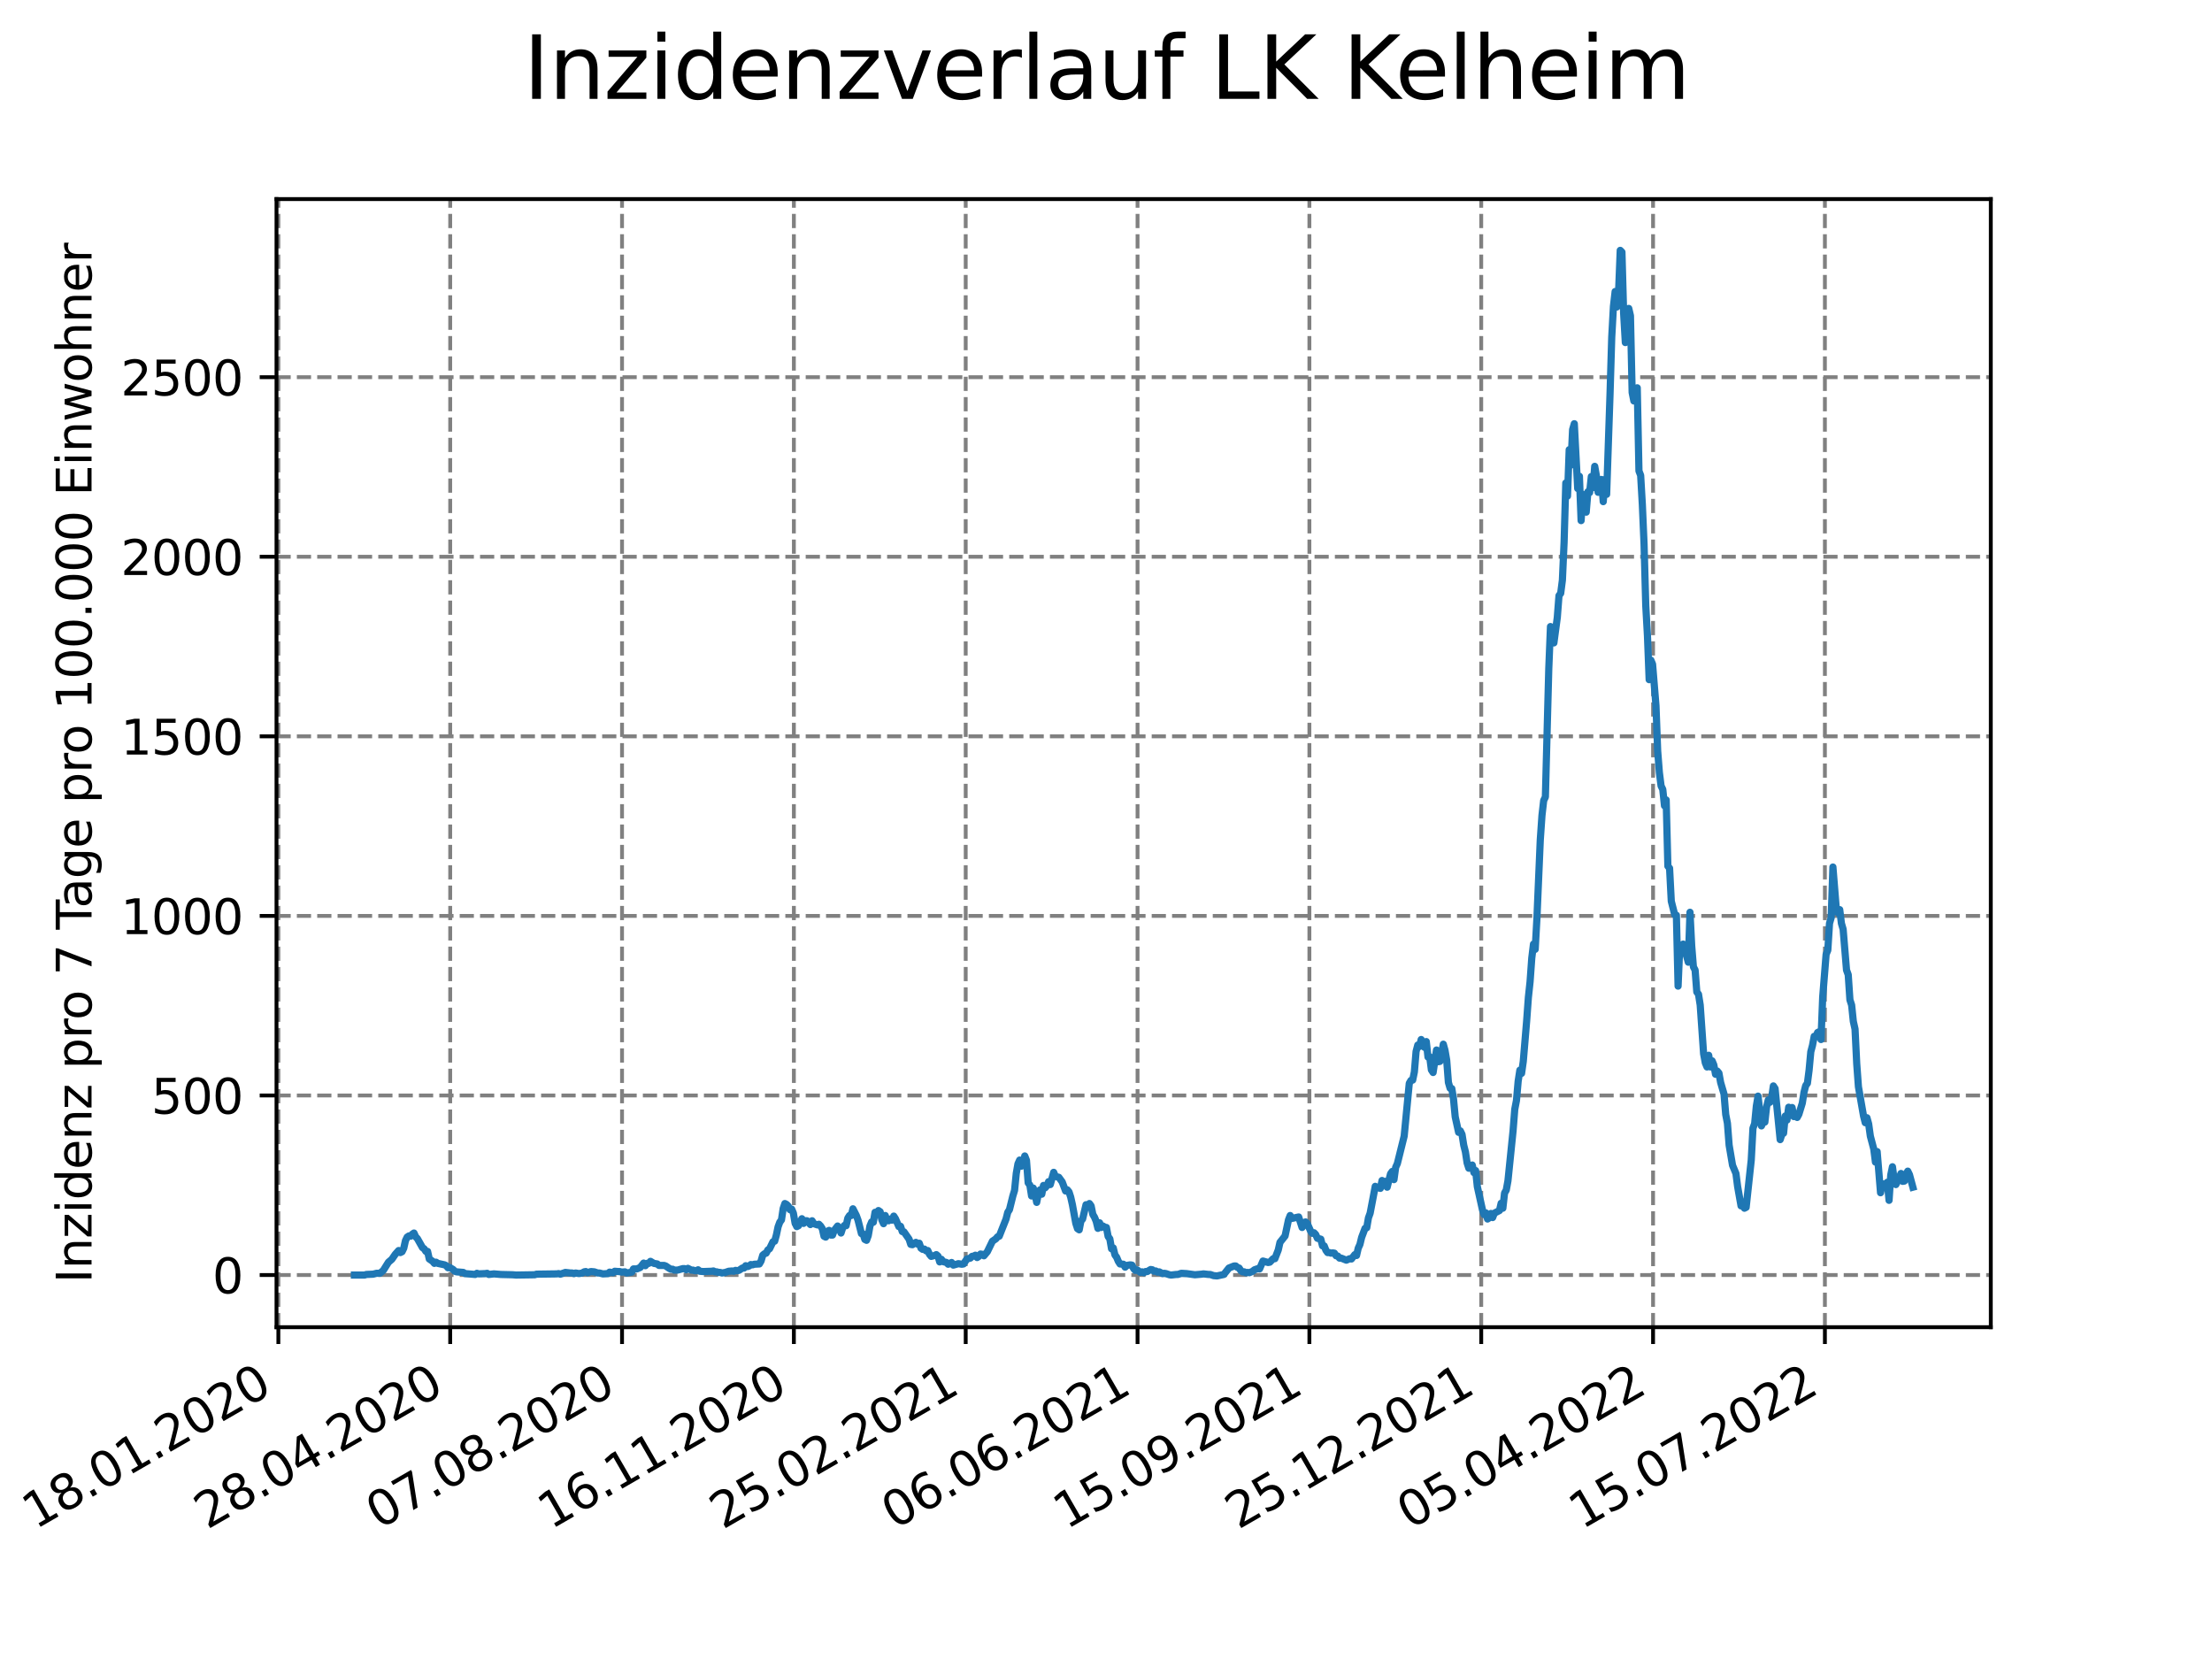 <?xml version="1.0" encoding="utf-8" standalone="no"?>
<!DOCTYPE svg PUBLIC "-//W3C//DTD SVG 1.1//EN"
  "http://www.w3.org/Graphics/SVG/1.1/DTD/svg11.dtd">
<svg xmlns:xlink="http://www.w3.org/1999/xlink" width="460.8pt" height="345.6pt" viewBox="0 0 460.8 345.6" xmlns="http://www.w3.org/2000/svg" version="1.1">
 <defs>
  <style type="text/css">*{stroke-linejoin: round; stroke-linecap: butt}</style>
 </defs>
 <g id="figure_1">
  <g id="patch_1">
   <path d="M 0 345.6 
L 460.8 345.6 
L 460.8 0 
L 0 0 
z
" style="fill: #ffffff"/>
  </g>
  <g id="axes_1">
   <g id="patch_2">
    <path d="M 57.6 276.48 
L 414.72 276.48 
L 414.72 41.472 
L 57.6 41.472 
z
" style="fill: #ffffff"/>
   </g>
   <g id="matplotlib.axis_1">
    <g id="xtick_1">
     <g id="line2d_1">
      <path d="M 57.987 276.48 
L 57.987 41.472 
" clip-path="url(#pc68f26b14d)" style="fill: none; stroke-dasharray: 2.96,1.28; stroke-dashoffset: 0; stroke: #808080; stroke-width: 0.8"/>
     </g>
     <g id="line2d_2">
      <defs>
       <path id="m0503e3fd7b" d="M 0 0 
L 0 3.5 
" style="stroke: #000000; stroke-width: 0.8"/>
      </defs>
      <g>
       <use xlink:href="#m0503e3fd7b" x="57.987" y="276.48" style="stroke: #000000; stroke-width: 0.8"/>
      </g>
     </g>
     <g id="text_1">
      <!-- 18.01.2020 -->
      <g transform="translate(7.362 318.689)rotate(-30)scale(0.1 -0.1)">
       <defs>
        <path id="DejaVuSans-31" d="M 794 531 
L 1825 531 
L 1825 4091 
L 703 3866 
L 703 4441 
L 1819 4666 
L 2450 4666 
L 2450 531 
L 3481 531 
L 3481 0 
L 794 0 
L 794 531 
z
" transform="scale(0.016)"/>
        <path id="DejaVuSans-38" d="M 2034 2216 
Q 1584 2216 1326 1975 
Q 1069 1734 1069 1313 
Q 1069 891 1326 650 
Q 1584 409 2034 409 
Q 2484 409 2743 651 
Q 3003 894 3003 1313 
Q 3003 1734 2745 1975 
Q 2488 2216 2034 2216 
z
M 1403 2484 
Q 997 2584 770 2862 
Q 544 3141 544 3541 
Q 544 4100 942 4425 
Q 1341 4750 2034 4750 
Q 2731 4750 3128 4425 
Q 3525 4100 3525 3541 
Q 3525 3141 3298 2862 
Q 3072 2584 2669 2484 
Q 3125 2378 3379 2068 
Q 3634 1759 3634 1313 
Q 3634 634 3220 271 
Q 2806 -91 2034 -91 
Q 1263 -91 848 271 
Q 434 634 434 1313 
Q 434 1759 690 2068 
Q 947 2378 1403 2484 
z
M 1172 3481 
Q 1172 3119 1398 2916 
Q 1625 2713 2034 2713 
Q 2441 2713 2670 2916 
Q 2900 3119 2900 3481 
Q 2900 3844 2670 4047 
Q 2441 4250 2034 4250 
Q 1625 4250 1398 4047 
Q 1172 3844 1172 3481 
z
" transform="scale(0.016)"/>
        <path id="DejaVuSans-2e" d="M 684 794 
L 1344 794 
L 1344 0 
L 684 0 
L 684 794 
z
" transform="scale(0.016)"/>
        <path id="DejaVuSans-30" d="M 2034 4250 
Q 1547 4250 1301 3770 
Q 1056 3291 1056 2328 
Q 1056 1369 1301 889 
Q 1547 409 2034 409 
Q 2525 409 2770 889 
Q 3016 1369 3016 2328 
Q 3016 3291 2770 3770 
Q 2525 4250 2034 4250 
z
M 2034 4750 
Q 2819 4750 3233 4129 
Q 3647 3509 3647 2328 
Q 3647 1150 3233 529 
Q 2819 -91 2034 -91 
Q 1250 -91 836 529 
Q 422 1150 422 2328 
Q 422 3509 836 4129 
Q 1250 4750 2034 4750 
z
" transform="scale(0.016)"/>
        <path id="DejaVuSans-32" d="M 1228 531 
L 3431 531 
L 3431 0 
L 469 0 
L 469 531 
Q 828 903 1448 1529 
Q 2069 2156 2228 2338 
Q 2531 2678 2651 2914 
Q 2772 3150 2772 3378 
Q 2772 3750 2511 3984 
Q 2250 4219 1831 4219 
Q 1534 4219 1204 4116 
Q 875 4013 500 3803 
L 500 4441 
Q 881 4594 1212 4672 
Q 1544 4750 1819 4750 
Q 2544 4750 2975 4387 
Q 3406 4025 3406 3419 
Q 3406 3131 3298 2873 
Q 3191 2616 2906 2266 
Q 2828 2175 2409 1742 
Q 1991 1309 1228 531 
z
" transform="scale(0.016)"/>
       </defs>
       <use xlink:href="#DejaVuSans-31"/>
       <use xlink:href="#DejaVuSans-38" x="63.623"/>
       <use xlink:href="#DejaVuSans-2e" x="127.246"/>
       <use xlink:href="#DejaVuSans-30" x="159.033"/>
       <use xlink:href="#DejaVuSans-31" x="222.656"/>
       <use xlink:href="#DejaVuSans-2e" x="286.279"/>
       <use xlink:href="#DejaVuSans-32" x="318.066"/>
       <use xlink:href="#DejaVuSans-30" x="381.689"/>
       <use xlink:href="#DejaVuSans-32" x="445.312"/>
       <use xlink:href="#DejaVuSans-30" x="508.936"/>
      </g>
     </g>
    </g>
    <g id="xtick_2">
     <g id="line2d_3">
      <path d="M 93.784 276.48 
L 93.784 41.472 
" clip-path="url(#pc68f26b14d)" style="fill: none; stroke-dasharray: 2.96,1.28; stroke-dashoffset: 0; stroke: #808080; stroke-width: 0.8"/>
     </g>
     <g id="line2d_4">
      <g>
       <use xlink:href="#m0503e3fd7b" x="93.784" y="276.48" style="stroke: #000000; stroke-width: 0.8"/>
      </g>
     </g>
     <g id="text_2">
      <!-- 28.04.2020 -->
      <g transform="translate(43.159 318.689)rotate(-30)scale(0.1 -0.1)">
       <defs>
        <path id="DejaVuSans-34" d="M 2419 4116 
L 825 1625 
L 2419 1625 
L 2419 4116 
z
M 2253 4666 
L 3047 4666 
L 3047 1625 
L 3713 1625 
L 3713 1100 
L 3047 1100 
L 3047 0 
L 2419 0 
L 2419 1100 
L 313 1100 
L 313 1709 
L 2253 4666 
z
" transform="scale(0.016)"/>
       </defs>
       <use xlink:href="#DejaVuSans-32"/>
       <use xlink:href="#DejaVuSans-38" x="63.623"/>
       <use xlink:href="#DejaVuSans-2e" x="127.246"/>
       <use xlink:href="#DejaVuSans-30" x="159.033"/>
       <use xlink:href="#DejaVuSans-34" x="222.656"/>
       <use xlink:href="#DejaVuSans-2e" x="286.279"/>
       <use xlink:href="#DejaVuSans-32" x="318.066"/>
       <use xlink:href="#DejaVuSans-30" x="381.689"/>
       <use xlink:href="#DejaVuSans-32" x="445.312"/>
       <use xlink:href="#DejaVuSans-30" x="508.936"/>
      </g>
     </g>
    </g>
    <g id="xtick_3">
     <g id="line2d_5">
      <path d="M 129.581 276.48 
L 129.581 41.472 
" clip-path="url(#pc68f26b14d)" style="fill: none; stroke-dasharray: 2.96,1.28; stroke-dashoffset: 0; stroke: #808080; stroke-width: 0.8"/>
     </g>
     <g id="line2d_6">
      <g>
       <use xlink:href="#m0503e3fd7b" x="129.581" y="276.48" style="stroke: #000000; stroke-width: 0.8"/>
      </g>
     </g>
     <g id="text_3">
      <!-- 07.08.2020 -->
      <g transform="translate(78.956 318.689)rotate(-30)scale(0.1 -0.1)">
       <defs>
        <path id="DejaVuSans-37" d="M 525 4666 
L 3525 4666 
L 3525 4397 
L 1831 0 
L 1172 0 
L 2766 4134 
L 525 4134 
L 525 4666 
z
" transform="scale(0.016)"/>
       </defs>
       <use xlink:href="#DejaVuSans-30"/>
       <use xlink:href="#DejaVuSans-37" x="63.623"/>
       <use xlink:href="#DejaVuSans-2e" x="127.246"/>
       <use xlink:href="#DejaVuSans-30" x="159.033"/>
       <use xlink:href="#DejaVuSans-38" x="222.656"/>
       <use xlink:href="#DejaVuSans-2e" x="286.279"/>
       <use xlink:href="#DejaVuSans-32" x="318.066"/>
       <use xlink:href="#DejaVuSans-30" x="381.689"/>
       <use xlink:href="#DejaVuSans-32" x="445.312"/>
       <use xlink:href="#DejaVuSans-30" x="508.936"/>
      </g>
     </g>
    </g>
    <g id="xtick_4">
     <g id="line2d_7">
      <path d="M 165.378 276.48 
L 165.378 41.472 
" clip-path="url(#pc68f26b14d)" style="fill: none; stroke-dasharray: 2.96,1.28; stroke-dashoffset: 0; stroke: #808080; stroke-width: 0.8"/>
     </g>
     <g id="line2d_8">
      <g>
       <use xlink:href="#m0503e3fd7b" x="165.378" y="276.48" style="stroke: #000000; stroke-width: 0.8"/>
      </g>
     </g>
     <g id="text_4">
      <!-- 16.11.2020 -->
      <g transform="translate(114.753 318.689)rotate(-30)scale(0.1 -0.1)">
       <defs>
        <path id="DejaVuSans-36" d="M 2113 2584 
Q 1688 2584 1439 2293 
Q 1191 2003 1191 1497 
Q 1191 994 1439 701 
Q 1688 409 2113 409 
Q 2538 409 2786 701 
Q 3034 994 3034 1497 
Q 3034 2003 2786 2293 
Q 2538 2584 2113 2584 
z
M 3366 4563 
L 3366 3988 
Q 3128 4100 2886 4159 
Q 2644 4219 2406 4219 
Q 1781 4219 1451 3797 
Q 1122 3375 1075 2522 
Q 1259 2794 1537 2939 
Q 1816 3084 2150 3084 
Q 2853 3084 3261 2657 
Q 3669 2231 3669 1497 
Q 3669 778 3244 343 
Q 2819 -91 2113 -91 
Q 1303 -91 875 529 
Q 447 1150 447 2328 
Q 447 3434 972 4092 
Q 1497 4750 2381 4750 
Q 2619 4750 2861 4703 
Q 3103 4656 3366 4563 
z
" transform="scale(0.016)"/>
       </defs>
       <use xlink:href="#DejaVuSans-31"/>
       <use xlink:href="#DejaVuSans-36" x="63.623"/>
       <use xlink:href="#DejaVuSans-2e" x="127.246"/>
       <use xlink:href="#DejaVuSans-31" x="159.033"/>
       <use xlink:href="#DejaVuSans-31" x="222.656"/>
       <use xlink:href="#DejaVuSans-2e" x="286.279"/>
       <use xlink:href="#DejaVuSans-32" x="318.066"/>
       <use xlink:href="#DejaVuSans-30" x="381.689"/>
       <use xlink:href="#DejaVuSans-32" x="445.312"/>
       <use xlink:href="#DejaVuSans-30" x="508.936"/>
      </g>
     </g>
    </g>
    <g id="xtick_5">
     <g id="line2d_9">
      <path d="M 201.175 276.48 
L 201.175 41.472 
" clip-path="url(#pc68f26b14d)" style="fill: none; stroke-dasharray: 2.96,1.28; stroke-dashoffset: 0; stroke: #808080; stroke-width: 0.8"/>
     </g>
     <g id="line2d_10">
      <g>
       <use xlink:href="#m0503e3fd7b" x="201.175" y="276.48" style="stroke: #000000; stroke-width: 0.8"/>
      </g>
     </g>
     <g id="text_5">
      <!-- 25.02.2021 -->
      <g transform="translate(150.55 318.689)rotate(-30)scale(0.1 -0.1)">
       <defs>
        <path id="DejaVuSans-35" d="M 691 4666 
L 3169 4666 
L 3169 4134 
L 1269 4134 
L 1269 2991 
Q 1406 3038 1543 3061 
Q 1681 3084 1819 3084 
Q 2600 3084 3056 2656 
Q 3513 2228 3513 1497 
Q 3513 744 3044 326 
Q 2575 -91 1722 -91 
Q 1428 -91 1123 -41 
Q 819 9 494 109 
L 494 744 
Q 775 591 1075 516 
Q 1375 441 1709 441 
Q 2250 441 2565 725 
Q 2881 1009 2881 1497 
Q 2881 1984 2565 2268 
Q 2250 2553 1709 2553 
Q 1456 2553 1204 2497 
Q 953 2441 691 2322 
L 691 4666 
z
" transform="scale(0.016)"/>
       </defs>
       <use xlink:href="#DejaVuSans-32"/>
       <use xlink:href="#DejaVuSans-35" x="63.623"/>
       <use xlink:href="#DejaVuSans-2e" x="127.246"/>
       <use xlink:href="#DejaVuSans-30" x="159.033"/>
       <use xlink:href="#DejaVuSans-32" x="222.656"/>
       <use xlink:href="#DejaVuSans-2e" x="286.279"/>
       <use xlink:href="#DejaVuSans-32" x="318.066"/>
       <use xlink:href="#DejaVuSans-30" x="381.689"/>
       <use xlink:href="#DejaVuSans-32" x="445.312"/>
       <use xlink:href="#DejaVuSans-31" x="508.936"/>
      </g>
     </g>
    </g>
    <g id="xtick_6">
     <g id="line2d_11">
      <path d="M 236.972 276.48 
L 236.972 41.472 
" clip-path="url(#pc68f26b14d)" style="fill: none; stroke-dasharray: 2.96,1.28; stroke-dashoffset: 0; stroke: #808080; stroke-width: 0.8"/>
     </g>
     <g id="line2d_12">
      <g>
       <use xlink:href="#m0503e3fd7b" x="236.972" y="276.48" style="stroke: #000000; stroke-width: 0.8"/>
      </g>
     </g>
     <g id="text_6">
      <!-- 06.06.2021 -->
      <g transform="translate(186.347 318.689)rotate(-30)scale(0.1 -0.1)">
       <use xlink:href="#DejaVuSans-30"/>
       <use xlink:href="#DejaVuSans-36" x="63.623"/>
       <use xlink:href="#DejaVuSans-2e" x="127.246"/>
       <use xlink:href="#DejaVuSans-30" x="159.033"/>
       <use xlink:href="#DejaVuSans-36" x="222.656"/>
       <use xlink:href="#DejaVuSans-2e" x="286.279"/>
       <use xlink:href="#DejaVuSans-32" x="318.066"/>
       <use xlink:href="#DejaVuSans-30" x="381.689"/>
       <use xlink:href="#DejaVuSans-32" x="445.312"/>
       <use xlink:href="#DejaVuSans-31" x="508.936"/>
      </g>
     </g>
    </g>
    <g id="xtick_7">
     <g id="line2d_13">
      <path d="M 272.769 276.48 
L 272.769 41.472 
" clip-path="url(#pc68f26b14d)" style="fill: none; stroke-dasharray: 2.96,1.28; stroke-dashoffset: 0; stroke: #808080; stroke-width: 0.8"/>
     </g>
     <g id="line2d_14">
      <g>
       <use xlink:href="#m0503e3fd7b" x="272.769" y="276.48" style="stroke: #000000; stroke-width: 0.8"/>
      </g>
     </g>
     <g id="text_7">
      <!-- 15.09.2021 -->
      <g transform="translate(222.144 318.689)rotate(-30)scale(0.1 -0.1)">
       <defs>
        <path id="DejaVuSans-39" d="M 703 97 
L 703 672 
Q 941 559 1184 500 
Q 1428 441 1663 441 
Q 2288 441 2617 861 
Q 2947 1281 2994 2138 
Q 2813 1869 2534 1725 
Q 2256 1581 1919 1581 
Q 1219 1581 811 2004 
Q 403 2428 403 3163 
Q 403 3881 828 4315 
Q 1253 4750 1959 4750 
Q 2769 4750 3195 4129 
Q 3622 3509 3622 2328 
Q 3622 1225 3098 567 
Q 2575 -91 1691 -91 
Q 1453 -91 1209 -44 
Q 966 3 703 97 
z
M 1959 2075 
Q 2384 2075 2632 2365 
Q 2881 2656 2881 3163 
Q 2881 3666 2632 3958 
Q 2384 4250 1959 4250 
Q 1534 4250 1286 3958 
Q 1038 3666 1038 3163 
Q 1038 2656 1286 2365 
Q 1534 2075 1959 2075 
z
" transform="scale(0.016)"/>
       </defs>
       <use xlink:href="#DejaVuSans-31"/>
       <use xlink:href="#DejaVuSans-35" x="63.623"/>
       <use xlink:href="#DejaVuSans-2e" x="127.246"/>
       <use xlink:href="#DejaVuSans-30" x="159.033"/>
       <use xlink:href="#DejaVuSans-39" x="222.656"/>
       <use xlink:href="#DejaVuSans-2e" x="286.279"/>
       <use xlink:href="#DejaVuSans-32" x="318.066"/>
       <use xlink:href="#DejaVuSans-30" x="381.689"/>
       <use xlink:href="#DejaVuSans-32" x="445.312"/>
       <use xlink:href="#DejaVuSans-31" x="508.936"/>
      </g>
     </g>
    </g>
    <g id="xtick_8">
     <g id="line2d_15">
      <path d="M 308.566 276.48 
L 308.566 41.472 
" clip-path="url(#pc68f26b14d)" style="fill: none; stroke-dasharray: 2.96,1.28; stroke-dashoffset: 0; stroke: #808080; stroke-width: 0.8"/>
     </g>
     <g id="line2d_16">
      <g>
       <use xlink:href="#m0503e3fd7b" x="308.566" y="276.48" style="stroke: #000000; stroke-width: 0.8"/>
      </g>
     </g>
     <g id="text_8">
      <!-- 25.12.2021 -->
      <g transform="translate(257.941 318.689)rotate(-30)scale(0.1 -0.1)">
       <use xlink:href="#DejaVuSans-32"/>
       <use xlink:href="#DejaVuSans-35" x="63.623"/>
       <use xlink:href="#DejaVuSans-2e" x="127.246"/>
       <use xlink:href="#DejaVuSans-31" x="159.033"/>
       <use xlink:href="#DejaVuSans-32" x="222.656"/>
       <use xlink:href="#DejaVuSans-2e" x="286.279"/>
       <use xlink:href="#DejaVuSans-32" x="318.066"/>
       <use xlink:href="#DejaVuSans-30" x="381.689"/>
       <use xlink:href="#DejaVuSans-32" x="445.312"/>
       <use xlink:href="#DejaVuSans-31" x="508.936"/>
      </g>
     </g>
    </g>
    <g id="xtick_9">
     <g id="line2d_17">
      <path d="M 344.363 276.48 
L 344.363 41.472 
" clip-path="url(#pc68f26b14d)" style="fill: none; stroke-dasharray: 2.96,1.28; stroke-dashoffset: 0; stroke: #808080; stroke-width: 0.8"/>
     </g>
     <g id="line2d_18">
      <g>
       <use xlink:href="#m0503e3fd7b" x="344.363" y="276.48" style="stroke: #000000; stroke-width: 0.8"/>
      </g>
     </g>
     <g id="text_9">
      <!-- 05.04.2022 -->
      <g transform="translate(293.738 318.689)rotate(-30)scale(0.1 -0.1)">
       <use xlink:href="#DejaVuSans-30"/>
       <use xlink:href="#DejaVuSans-35" x="63.623"/>
       <use xlink:href="#DejaVuSans-2e" x="127.246"/>
       <use xlink:href="#DejaVuSans-30" x="159.033"/>
       <use xlink:href="#DejaVuSans-34" x="222.656"/>
       <use xlink:href="#DejaVuSans-2e" x="286.279"/>
       <use xlink:href="#DejaVuSans-32" x="318.066"/>
       <use xlink:href="#DejaVuSans-30" x="381.689"/>
       <use xlink:href="#DejaVuSans-32" x="445.312"/>
       <use xlink:href="#DejaVuSans-32" x="508.936"/>
      </g>
     </g>
    </g>
    <g id="xtick_10">
     <g id="line2d_19">
      <path d="M 380.16 276.48 
L 380.16 41.472 
" clip-path="url(#pc68f26b14d)" style="fill: none; stroke-dasharray: 2.96,1.28; stroke-dashoffset: 0; stroke: #808080; stroke-width: 0.8"/>
     </g>
     <g id="line2d_20">
      <g>
       <use xlink:href="#m0503e3fd7b" x="380.16" y="276.48" style="stroke: #000000; stroke-width: 0.8"/>
      </g>
     </g>
     <g id="text_10">
      <!-- 15.07.2022 -->
      <g transform="translate(329.535 318.689)rotate(-30)scale(0.1 -0.1)">
       <use xlink:href="#DejaVuSans-31"/>
       <use xlink:href="#DejaVuSans-35" x="63.623"/>
       <use xlink:href="#DejaVuSans-2e" x="127.246"/>
       <use xlink:href="#DejaVuSans-30" x="159.033"/>
       <use xlink:href="#DejaVuSans-37" x="222.656"/>
       <use xlink:href="#DejaVuSans-2e" x="286.279"/>
       <use xlink:href="#DejaVuSans-32" x="318.066"/>
       <use xlink:href="#DejaVuSans-30" x="381.689"/>
       <use xlink:href="#DejaVuSans-32" x="445.312"/>
       <use xlink:href="#DejaVuSans-32" x="508.936"/>
      </g>
     </g>
    </g>
   </g>
   <g id="matplotlib.axis_2">
    <g id="ytick_1">
     <g id="line2d_21">
      <path d="M 57.6 265.615 
L 414.72 265.615 
" clip-path="url(#pc68f26b14d)" style="fill: none; stroke-dasharray: 2.96,1.28; stroke-dashoffset: 0; stroke: #808080; stroke-width: 0.8"/>
     </g>
     <g id="line2d_22">
      <defs>
       <path id="mc38493f395" d="M 0 0 
L -3.5 0 
" style="stroke: #000000; stroke-width: 0.8"/>
      </defs>
      <g>
       <use xlink:href="#mc38493f395" x="57.6" y="265.615" style="stroke: #000000; stroke-width: 0.8"/>
      </g>
     </g>
     <g id="text_11">
      <!-- 0 -->
      <g transform="translate(44.237 269.415)scale(0.1 -0.1)">
       <use xlink:href="#DejaVuSans-30"/>
      </g>
     </g>
    </g>
    <g id="ytick_2">
     <g id="line2d_23">
      <path d="M 57.6 228.207 
L 414.72 228.207 
" clip-path="url(#pc68f26b14d)" style="fill: none; stroke-dasharray: 2.96,1.28; stroke-dashoffset: 0; stroke: #808080; stroke-width: 0.8"/>
     </g>
     <g id="line2d_24">
      <g>
       <use xlink:href="#mc38493f395" x="57.6" y="228.207" style="stroke: #000000; stroke-width: 0.8"/>
      </g>
     </g>
     <g id="text_12">
      <!-- 500 -->
      <g transform="translate(31.512 232.006)scale(0.1 -0.1)">
       <use xlink:href="#DejaVuSans-35"/>
       <use xlink:href="#DejaVuSans-30" x="63.623"/>
       <use xlink:href="#DejaVuSans-30" x="127.246"/>
      </g>
     </g>
    </g>
    <g id="ytick_3">
     <g id="line2d_25">
      <path d="M 57.6 190.799 
L 414.72 190.799 
" clip-path="url(#pc68f26b14d)" style="fill: none; stroke-dasharray: 2.96,1.28; stroke-dashoffset: 0; stroke: #808080; stroke-width: 0.8"/>
     </g>
     <g id="line2d_26">
      <g>
       <use xlink:href="#mc38493f395" x="57.6" y="190.799" style="stroke: #000000; stroke-width: 0.8"/>
      </g>
     </g>
     <g id="text_13">
      <!-- 1000 -->
      <g transform="translate(25.15 194.598)scale(0.1 -0.1)">
       <use xlink:href="#DejaVuSans-31"/>
       <use xlink:href="#DejaVuSans-30" x="63.623"/>
       <use xlink:href="#DejaVuSans-30" x="127.246"/>
       <use xlink:href="#DejaVuSans-30" x="190.869"/>
      </g>
     </g>
    </g>
    <g id="ytick_4">
     <g id="line2d_27">
      <path d="M 57.6 153.391 
L 414.72 153.391 
" clip-path="url(#pc68f26b14d)" style="fill: none; stroke-dasharray: 2.96,1.28; stroke-dashoffset: 0; stroke: #808080; stroke-width: 0.8"/>
     </g>
     <g id="line2d_28">
      <g>
       <use xlink:href="#mc38493f395" x="57.6" y="153.391" style="stroke: #000000; stroke-width: 0.8"/>
      </g>
     </g>
     <g id="text_14">
      <!-- 1500 -->
      <g transform="translate(25.15 157.19)scale(0.1 -0.1)">
       <use xlink:href="#DejaVuSans-31"/>
       <use xlink:href="#DejaVuSans-35" x="63.623"/>
       <use xlink:href="#DejaVuSans-30" x="127.246"/>
       <use xlink:href="#DejaVuSans-30" x="190.869"/>
      </g>
     </g>
    </g>
    <g id="ytick_5">
     <g id="line2d_29">
      <path d="M 57.6 115.982 
L 414.72 115.982 
" clip-path="url(#pc68f26b14d)" style="fill: none; stroke-dasharray: 2.96,1.28; stroke-dashoffset: 0; stroke: #808080; stroke-width: 0.8"/>
     </g>
     <g id="line2d_30">
      <g>
       <use xlink:href="#mc38493f395" x="57.6" y="115.982" style="stroke: #000000; stroke-width: 0.8"/>
      </g>
     </g>
     <g id="text_15">
      <!-- 2000 -->
      <g transform="translate(25.15 119.781)scale(0.1 -0.1)">
       <use xlink:href="#DejaVuSans-32"/>
       <use xlink:href="#DejaVuSans-30" x="63.623"/>
       <use xlink:href="#DejaVuSans-30" x="127.246"/>
       <use xlink:href="#DejaVuSans-30" x="190.869"/>
      </g>
     </g>
    </g>
    <g id="ytick_6">
     <g id="line2d_31">
      <path d="M 57.6 78.574 
L 414.72 78.574 
" clip-path="url(#pc68f26b14d)" style="fill: none; stroke-dasharray: 2.96,1.28; stroke-dashoffset: 0; stroke: #808080; stroke-width: 0.8"/>
     </g>
     <g id="line2d_32">
      <g>
       <use xlink:href="#mc38493f395" x="57.6" y="78.574" style="stroke: #000000; stroke-width: 0.8"/>
      </g>
     </g>
     <g id="text_16">
      <!-- 2500 -->
      <g transform="translate(25.15 82.373)scale(0.1 -0.1)">
       <use xlink:href="#DejaVuSans-32"/>
       <use xlink:href="#DejaVuSans-35" x="63.623"/>
       <use xlink:href="#DejaVuSans-30" x="127.246"/>
       <use xlink:href="#DejaVuSans-30" x="190.869"/>
      </g>
     </g>
    </g>
    <g id="text_17">
     <!-- Inzidenz pro 7 Tage pro 100.000 Einwohner -->
     <g transform="translate(19.07 267.301)rotate(-90)scale(0.1 -0.1)">
      <defs>
       <path id="DejaVuSans-49" d="M 628 4666 
L 1259 4666 
L 1259 0 
L 628 0 
L 628 4666 
z
" transform="scale(0.016)"/>
       <path id="DejaVuSans-6e" d="M 3513 2113 
L 3513 0 
L 2938 0 
L 2938 2094 
Q 2938 2591 2744 2837 
Q 2550 3084 2163 3084 
Q 1697 3084 1428 2787 
Q 1159 2491 1159 1978 
L 1159 0 
L 581 0 
L 581 3500 
L 1159 3500 
L 1159 2956 
Q 1366 3272 1645 3428 
Q 1925 3584 2291 3584 
Q 2894 3584 3203 3211 
Q 3513 2838 3513 2113 
z
" transform="scale(0.016)"/>
       <path id="DejaVuSans-7a" d="M 353 3500 
L 3084 3500 
L 3084 2975 
L 922 459 
L 3084 459 
L 3084 0 
L 275 0 
L 275 525 
L 2438 3041 
L 353 3041 
L 353 3500 
z
" transform="scale(0.016)"/>
       <path id="DejaVuSans-69" d="M 603 3500 
L 1178 3500 
L 1178 0 
L 603 0 
L 603 3500 
z
M 603 4863 
L 1178 4863 
L 1178 4134 
L 603 4134 
L 603 4863 
z
" transform="scale(0.016)"/>
       <path id="DejaVuSans-64" d="M 2906 2969 
L 2906 4863 
L 3481 4863 
L 3481 0 
L 2906 0 
L 2906 525 
Q 2725 213 2448 61 
Q 2172 -91 1784 -91 
Q 1150 -91 751 415 
Q 353 922 353 1747 
Q 353 2572 751 3078 
Q 1150 3584 1784 3584 
Q 2172 3584 2448 3432 
Q 2725 3281 2906 2969 
z
M 947 1747 
Q 947 1113 1208 752 
Q 1469 391 1925 391 
Q 2381 391 2643 752 
Q 2906 1113 2906 1747 
Q 2906 2381 2643 2742 
Q 2381 3103 1925 3103 
Q 1469 3103 1208 2742 
Q 947 2381 947 1747 
z
" transform="scale(0.016)"/>
       <path id="DejaVuSans-65" d="M 3597 1894 
L 3597 1613 
L 953 1613 
Q 991 1019 1311 708 
Q 1631 397 2203 397 
Q 2534 397 2845 478 
Q 3156 559 3463 722 
L 3463 178 
Q 3153 47 2828 -22 
Q 2503 -91 2169 -91 
Q 1331 -91 842 396 
Q 353 884 353 1716 
Q 353 2575 817 3079 
Q 1281 3584 2069 3584 
Q 2775 3584 3186 3129 
Q 3597 2675 3597 1894 
z
M 3022 2063 
Q 3016 2534 2758 2815 
Q 2500 3097 2075 3097 
Q 1594 3097 1305 2825 
Q 1016 2553 972 2059 
L 3022 2063 
z
" transform="scale(0.016)"/>
       <path id="DejaVuSans-20" transform="scale(0.016)"/>
       <path id="DejaVuSans-70" d="M 1159 525 
L 1159 -1331 
L 581 -1331 
L 581 3500 
L 1159 3500 
L 1159 2969 
Q 1341 3281 1617 3432 
Q 1894 3584 2278 3584 
Q 2916 3584 3314 3078 
Q 3713 2572 3713 1747 
Q 3713 922 3314 415 
Q 2916 -91 2278 -91 
Q 1894 -91 1617 61 
Q 1341 213 1159 525 
z
M 3116 1747 
Q 3116 2381 2855 2742 
Q 2594 3103 2138 3103 
Q 1681 3103 1420 2742 
Q 1159 2381 1159 1747 
Q 1159 1113 1420 752 
Q 1681 391 2138 391 
Q 2594 391 2855 752 
Q 3116 1113 3116 1747 
z
" transform="scale(0.016)"/>
       <path id="DejaVuSans-72" d="M 2631 2963 
Q 2534 3019 2420 3045 
Q 2306 3072 2169 3072 
Q 1681 3072 1420 2755 
Q 1159 2438 1159 1844 
L 1159 0 
L 581 0 
L 581 3500 
L 1159 3500 
L 1159 2956 
Q 1341 3275 1631 3429 
Q 1922 3584 2338 3584 
Q 2397 3584 2469 3576 
Q 2541 3569 2628 3553 
L 2631 2963 
z
" transform="scale(0.016)"/>
       <path id="DejaVuSans-6f" d="M 1959 3097 
Q 1497 3097 1228 2736 
Q 959 2375 959 1747 
Q 959 1119 1226 758 
Q 1494 397 1959 397 
Q 2419 397 2687 759 
Q 2956 1122 2956 1747 
Q 2956 2369 2687 2733 
Q 2419 3097 1959 3097 
z
M 1959 3584 
Q 2709 3584 3137 3096 
Q 3566 2609 3566 1747 
Q 3566 888 3137 398 
Q 2709 -91 1959 -91 
Q 1206 -91 779 398 
Q 353 888 353 1747 
Q 353 2609 779 3096 
Q 1206 3584 1959 3584 
z
" transform="scale(0.016)"/>
       <path id="DejaVuSans-54" d="M -19 4666 
L 3928 4666 
L 3928 4134 
L 2272 4134 
L 2272 0 
L 1638 0 
L 1638 4134 
L -19 4134 
L -19 4666 
z
" transform="scale(0.016)"/>
       <path id="DejaVuSans-61" d="M 2194 1759 
Q 1497 1759 1228 1600 
Q 959 1441 959 1056 
Q 959 750 1161 570 
Q 1363 391 1709 391 
Q 2188 391 2477 730 
Q 2766 1069 2766 1631 
L 2766 1759 
L 2194 1759 
z
M 3341 1997 
L 3341 0 
L 2766 0 
L 2766 531 
Q 2569 213 2275 61 
Q 1981 -91 1556 -91 
Q 1019 -91 701 211 
Q 384 513 384 1019 
Q 384 1609 779 1909 
Q 1175 2209 1959 2209 
L 2766 2209 
L 2766 2266 
Q 2766 2663 2505 2880 
Q 2244 3097 1772 3097 
Q 1472 3097 1187 3025 
Q 903 2953 641 2809 
L 641 3341 
Q 956 3463 1253 3523 
Q 1550 3584 1831 3584 
Q 2591 3584 2966 3190 
Q 3341 2797 3341 1997 
z
" transform="scale(0.016)"/>
       <path id="DejaVuSans-67" d="M 2906 1791 
Q 2906 2416 2648 2759 
Q 2391 3103 1925 3103 
Q 1463 3103 1205 2759 
Q 947 2416 947 1791 
Q 947 1169 1205 825 
Q 1463 481 1925 481 
Q 2391 481 2648 825 
Q 2906 1169 2906 1791 
z
M 3481 434 
Q 3481 -459 3084 -895 
Q 2688 -1331 1869 -1331 
Q 1566 -1331 1297 -1286 
Q 1028 -1241 775 -1147 
L 775 -588 
Q 1028 -725 1275 -790 
Q 1522 -856 1778 -856 
Q 2344 -856 2625 -561 
Q 2906 -266 2906 331 
L 2906 616 
Q 2728 306 2450 153 
Q 2172 0 1784 0 
Q 1141 0 747 490 
Q 353 981 353 1791 
Q 353 2603 747 3093 
Q 1141 3584 1784 3584 
Q 2172 3584 2450 3431 
Q 2728 3278 2906 2969 
L 2906 3500 
L 3481 3500 
L 3481 434 
z
" transform="scale(0.016)"/>
       <path id="DejaVuSans-45" d="M 628 4666 
L 3578 4666 
L 3578 4134 
L 1259 4134 
L 1259 2753 
L 3481 2753 
L 3481 2222 
L 1259 2222 
L 1259 531 
L 3634 531 
L 3634 0 
L 628 0 
L 628 4666 
z
" transform="scale(0.016)"/>
       <path id="DejaVuSans-77" d="M 269 3500 
L 844 3500 
L 1563 769 
L 2278 3500 
L 2956 3500 
L 3675 769 
L 4391 3500 
L 4966 3500 
L 4050 0 
L 3372 0 
L 2619 2869 
L 1863 0 
L 1184 0 
L 269 3500 
z
" transform="scale(0.016)"/>
       <path id="DejaVuSans-68" d="M 3513 2113 
L 3513 0 
L 2938 0 
L 2938 2094 
Q 2938 2591 2744 2837 
Q 2550 3084 2163 3084 
Q 1697 3084 1428 2787 
Q 1159 2491 1159 1978 
L 1159 0 
L 581 0 
L 581 4863 
L 1159 4863 
L 1159 2956 
Q 1366 3272 1645 3428 
Q 1925 3584 2291 3584 
Q 2894 3584 3203 3211 
Q 3513 2838 3513 2113 
z
" transform="scale(0.016)"/>
      </defs>
      <use xlink:href="#DejaVuSans-49"/>
      <use xlink:href="#DejaVuSans-6e" x="29.492"/>
      <use xlink:href="#DejaVuSans-7a" x="92.871"/>
      <use xlink:href="#DejaVuSans-69" x="145.361"/>
      <use xlink:href="#DejaVuSans-64" x="173.145"/>
      <use xlink:href="#DejaVuSans-65" x="236.621"/>
      <use xlink:href="#DejaVuSans-6e" x="298.145"/>
      <use xlink:href="#DejaVuSans-7a" x="361.523"/>
      <use xlink:href="#DejaVuSans-20" x="414.014"/>
      <use xlink:href="#DejaVuSans-70" x="445.801"/>
      <use xlink:href="#DejaVuSans-72" x="509.277"/>
      <use xlink:href="#DejaVuSans-6f" x="548.141"/>
      <use xlink:href="#DejaVuSans-20" x="609.322"/>
      <use xlink:href="#DejaVuSans-37" x="641.109"/>
      <use xlink:href="#DejaVuSans-20" x="704.732"/>
      <use xlink:href="#DejaVuSans-54" x="736.52"/>
      <use xlink:href="#DejaVuSans-61" x="781.104"/>
      <use xlink:href="#DejaVuSans-67" x="842.383"/>
      <use xlink:href="#DejaVuSans-65" x="905.859"/>
      <use xlink:href="#DejaVuSans-20" x="967.383"/>
      <use xlink:href="#DejaVuSans-70" x="999.17"/>
      <use xlink:href="#DejaVuSans-72" x="1062.646"/>
      <use xlink:href="#DejaVuSans-6f" x="1101.51"/>
      <use xlink:href="#DejaVuSans-20" x="1162.691"/>
      <use xlink:href="#DejaVuSans-31" x="1194.479"/>
      <use xlink:href="#DejaVuSans-30" x="1258.102"/>
      <use xlink:href="#DejaVuSans-30" x="1321.725"/>
      <use xlink:href="#DejaVuSans-2e" x="1385.348"/>
      <use xlink:href="#DejaVuSans-30" x="1417.135"/>
      <use xlink:href="#DejaVuSans-30" x="1480.758"/>
      <use xlink:href="#DejaVuSans-30" x="1544.381"/>
      <use xlink:href="#DejaVuSans-20" x="1608.004"/>
      <use xlink:href="#DejaVuSans-45" x="1639.791"/>
      <use xlink:href="#DejaVuSans-69" x="1702.975"/>
      <use xlink:href="#DejaVuSans-6e" x="1730.758"/>
      <use xlink:href="#DejaVuSans-77" x="1794.137"/>
      <use xlink:href="#DejaVuSans-6f" x="1875.924"/>
      <use xlink:href="#DejaVuSans-68" x="1937.105"/>
      <use xlink:href="#DejaVuSans-6e" x="2000.484"/>
      <use xlink:href="#DejaVuSans-65" x="2063.863"/>
      <use xlink:href="#DejaVuSans-72" x="2125.387"/>
     </g>
    </g>
   </g>
   <g id="line2d_33">
    <path d="M 73.833 265.615 
L 75.959 265.615 
L 76.314 265.494 
L 77.731 265.433 
L 78.44 265.251 
L 79.149 265.251 
L 79.858 264.643 
L 80.921 262.94 
L 81.63 262.332 
L 82.339 261.299 
L 83.048 260.508 
L 83.402 260.934 
L 83.757 260.752 
L 84.111 260.022 
L 84.466 258.441 
L 84.82 257.712 
L 85.174 257.469 
L 85.529 257.529 
L 85.883 257.104 
L 86.238 256.861 
L 86.592 257.651 
L 86.947 258.016 
L 88.01 259.9 
L 88.364 260.144 
L 88.719 260.691 
L 89.073 260.691 
L 89.427 262.272 
L 90.136 262.758 
L 90.491 263.184 
L 90.845 262.94 
L 91.2 263.184 
L 92.617 263.488 
L 92.972 263.67 
L 93.326 264.095 
L 93.681 264.035 
L 94.389 264.46 
L 94.744 264.825 
L 95.098 264.947 
L 95.807 265.007 
L 96.516 265.068 
L 96.87 265.311 
L 97.579 265.372 
L 98.288 265.433 
L 98.997 265.494 
L 99.351 265.251 
L 99.706 265.372 
L 101.124 265.311 
L 101.478 265.251 
L 101.832 265.494 
L 102.896 265.372 
L 103.605 265.433 
L 104.313 265.494 
L 106.794 265.555 
L 107.503 265.615 
L 111.402 265.555 
L 111.756 265.433 
L 116.009 265.372 
L 116.364 265.311 
L 116.718 265.433 
L 117.782 265.068 
L 118.845 265.19 
L 119.199 265.19 
L 119.554 265.311 
L 119.908 265.19 
L 120.617 265.311 
L 121.326 265.19 
L 121.68 264.947 
L 122.035 264.886 
L 122.389 265.129 
L 123.098 264.886 
L 123.807 264.947 
L 124.516 265.19 
L 124.87 265.19 
L 125.579 265.372 
L 126.642 265.311 
L 126.997 265.007 
L 127.706 265.129 
L 128.06 264.825 
L 128.769 264.886 
L 129.123 264.886 
L 129.478 265.007 
L 130.187 264.947 
L 130.541 265.19 
L 131.604 265.007 
L 131.959 264.339 
L 132.668 264.339 
L 133.376 264.035 
L 134.085 263.123 
L 134.44 263.67 
L 134.794 263.184 
L 135.148 263.184 
L 135.503 262.758 
L 136.212 263.184 
L 136.921 263.305 
L 137.275 263.609 
L 138.338 263.609 
L 138.693 263.731 
L 139.402 264.217 
L 139.756 264.399 
L 140.11 264.399 
L 140.465 264.582 
L 141.174 264.582 
L 142.237 264.278 
L 142.591 264.278 
L 142.946 264.521 
L 143.3 264.217 
L 144.009 264.582 
L 144.364 264.582 
L 144.718 264.703 
L 145.072 264.703 
L 145.427 264.521 
L 145.781 264.825 
L 146.49 264.886 
L 148.262 264.825 
L 148.617 264.764 
L 148.971 264.947 
L 149.326 264.947 
L 149.68 265.068 
L 150.034 265.068 
L 150.389 265.19 
L 151.098 265.068 
L 151.807 264.825 
L 152.515 264.764 
L 152.87 264.825 
L 153.224 264.643 
L 153.579 264.703 
L 153.933 264.643 
L 154.642 264.156 
L 154.996 264.156 
L 155.351 263.67 
L 155.705 263.852 
L 156.06 263.731 
L 156.414 263.427 
L 156.768 263.488 
L 157.123 263.366 
L 158.186 263.305 
L 158.541 262.697 
L 158.895 261.481 
L 159.249 261.177 
L 159.604 261.056 
L 159.958 260.387 
L 160.313 260.144 
L 161.022 258.684 
L 161.376 258.563 
L 161.73 257.286 
L 162.085 255.584 
L 162.439 254.611 
L 162.794 254.125 
L 163.148 251.754 
L 163.503 250.72 
L 163.857 250.902 
L 164.211 251.267 
L 164.566 251.997 
L 164.92 251.875 
L 165.275 252.726 
L 165.629 254.793 
L 165.984 255.523 
L 166.338 255.341 
L 167.047 253.881 
L 167.401 254.854 
L 167.756 254.307 
L 168.11 254.307 
L 168.819 255.097 
L 169.173 254.307 
L 169.528 254.915 
L 170.237 255.158 
L 170.591 255.037 
L 170.946 255.401 
L 171.3 255.949 
L 171.654 257.529 
L 172.009 257.712 
L 172.363 256.496 
L 172.718 256.313 
L 173.072 257.286 
L 173.427 257.286 
L 173.781 256.313 
L 174.49 255.401 
L 174.844 256.009 
L 175.199 256.861 
L 175.553 255.766 
L 175.908 255.28 
L 176.262 255.341 
L 176.616 253.76 
L 176.971 253.213 
L 177.325 253.213 
L 177.68 251.814 
L 178.389 253.213 
L 178.743 254.185 
L 179.452 256.982 
L 179.806 257.043 
L 180.161 258.198 
L 180.515 258.38 
L 180.869 257.408 
L 181.224 255.401 
L 181.578 254.55 
L 181.933 254.611 
L 182.287 252.544 
L 182.642 252.605 
L 182.996 252.179 
L 183.35 252.422 
L 183.705 254.125 
L 184.059 254.915 
L 184.414 253.213 
L 184.768 254.246 
L 185.123 254.307 
L 185.477 253.942 
L 185.831 254.185 
L 186.186 253.334 
L 186.54 253.881 
L 187.249 255.523 
L 187.604 255.462 
L 187.958 256.557 
L 188.312 256.617 
L 189.376 258.137 
L 189.73 259.232 
L 190.085 259.292 
L 190.793 258.806 
L 191.148 259.171 
L 191.502 258.988 
L 191.857 260.022 
L 192.211 260.265 
L 192.566 260.204 
L 192.92 260.569 
L 193.274 260.508 
L 193.629 261.299 
L 193.983 261.724 
L 194.692 261.542 
L 195.047 261.36 
L 195.401 261.664 
L 195.755 262.88 
L 196.11 262.332 
L 196.464 262.819 
L 197.173 263.001 
L 197.528 263.366 
L 198.236 263.001 
L 198.591 263.548 
L 199.654 263.244 
L 200.363 263.366 
L 200.717 263.305 
L 201.426 262.272 
L 202.135 262.089 
L 202.489 261.724 
L 202.844 261.664 
L 203.198 261.481 
L 203.553 261.968 
L 203.907 261.724 
L 204.262 261.238 
L 204.616 261.299 
L 204.97 261.603 
L 205.679 260.752 
L 206.743 258.563 
L 207.451 258.076 
L 207.806 257.651 
L 208.16 257.529 
L 209.578 253.942 
L 209.932 252.544 
L 210.287 251.997 
L 210.996 249.139 
L 211.35 247.984 
L 211.705 244.458 
L 212.059 242.451 
L 212.413 241.661 
L 212.768 242.938 
L 213.122 242.512 
L 213.477 240.81 
L 213.831 241.722 
L 214.186 246.403 
L 214.54 246.89 
L 214.894 249.139 
L 215.249 247.498 
L 215.603 248.653 
L 215.958 250.477 
L 216.312 248.714 
L 216.667 247.862 
L 217.021 248.774 
L 217.375 246.95 
L 217.73 247.437 
L 218.084 247.011 
L 218.439 246.16 
L 218.793 246.768 
L 219.502 244.215 
L 219.856 245.066 
L 220.565 245.248 
L 221.274 246.221 
L 221.983 248.106 
L 222.337 247.862 
L 222.692 248.288 
L 223.046 249.382 
L 223.401 250.963 
L 224.11 254.854 
L 224.464 255.949 
L 224.818 256.192 
L 225.173 254.368 
L 225.527 253.942 
L 226.236 250.963 
L 226.59 251.085 
L 226.945 250.72 
L 227.299 251.206 
L 227.654 252.969 
L 228.008 253.577 
L 228.363 254.429 
L 228.717 255.888 
L 229.071 254.733 
L 229.426 255.705 
L 229.78 255.401 
L 230.135 255.645 
L 230.489 255.705 
L 230.844 257.59 
L 231.198 258.076 
L 231.552 260.144 
L 231.907 259.961 
L 232.261 261.42 
L 232.616 261.907 
L 232.97 262.758 
L 233.325 263.305 
L 234.033 263.366 
L 234.388 263.974 
L 234.742 263.609 
L 235.451 263.488 
L 235.806 263.548 
L 236.16 264.278 
L 236.514 264.643 
L 236.869 264.521 
L 237.578 265.068 
L 237.932 264.947 
L 238.287 265.129 
L 238.641 264.886 
L 238.995 264.886 
L 239.704 264.46 
L 240.059 264.521 
L 240.413 264.825 
L 240.768 264.764 
L 241.122 265.007 
L 241.476 264.947 
L 242.185 265.311 
L 242.54 265.251 
L 242.894 265.311 
L 243.603 265.555 
L 243.957 265.615 
L 245.021 265.494 
L 245.375 265.494 
L 246.084 265.251 
L 247.147 265.311 
L 248.919 265.555 
L 249.628 265.494 
L 250.337 265.433 
L 250.691 265.372 
L 251.755 265.494 
L 252.109 265.494 
L 252.818 265.737 
L 253.527 265.798 
L 254.945 265.494 
L 256.008 264.156 
L 257.071 263.731 
L 257.426 263.731 
L 257.78 264.035 
L 258.134 264.156 
L 258.489 264.703 
L 258.843 264.947 
L 259.198 264.947 
L 259.552 265.129 
L 259.907 265.068 
L 260.261 265.129 
L 260.97 264.825 
L 261.324 264.521 
L 262.033 264.278 
L 262.388 264.339 
L 263.096 262.697 
L 264.16 263.001 
L 264.514 262.94 
L 265.223 262.211 
L 265.577 262.211 
L 266.286 260.387 
L 266.641 258.806 
L 267.704 257.469 
L 268.413 254.125 
L 268.767 253.213 
L 269.122 253.821 
L 270.539 253.517 
L 271.248 255.705 
L 271.957 254.55 
L 272.311 254.854 
L 273.02 256.435 
L 273.375 256.921 
L 273.729 256.8 
L 274.084 257.165 
L 274.438 257.955 
L 275.147 258.137 
L 275.501 259.536 
L 275.856 259.536 
L 276.21 260.448 
L 276.565 260.934 
L 276.919 260.934 
L 277.273 261.056 
L 277.628 260.995 
L 277.982 261.056 
L 278.337 261.603 
L 278.691 261.664 
L 279.046 262.089 
L 279.4 262.089 
L 280.463 262.515 
L 281.172 262.211 
L 281.527 262.272 
L 282.235 261.36 
L 282.59 261.542 
L 282.944 260.022 
L 283.299 259.232 
L 283.653 257.773 
L 284.362 255.888 
L 284.716 255.766 
L 285.071 253.699 
L 285.425 252.726 
L 286.489 247.133 
L 286.843 247.498 
L 287.197 247.437 
L 287.552 247.558 
L 287.906 245.917 
L 288.261 246.16 
L 288.615 246.099 
L 288.97 247.315 
L 289.678 244.519 
L 290.033 244.032 
L 290.387 245.735 
L 290.742 243.181 
L 291.096 242.391 
L 292.514 236.676 
L 293.577 225.671 
L 293.931 225.063 
L 294.286 225.002 
L 294.64 223.3 
L 294.995 219.044 
L 295.349 217.707 
L 295.704 218.011 
L 296.058 216.552 
L 296.767 218.193 
L 297.121 216.977 
L 297.476 220.199 
L 297.83 220.139 
L 298.185 222.875 
L 298.539 223.422 
L 299.248 218.74 
L 299.602 221.172 
L 299.957 221.111 
L 300.311 219.591 
L 300.666 217.524 
L 301.02 218.801 
L 301.374 220.868 
L 301.729 225.489 
L 302.083 226.705 
L 302.438 226.766 
L 302.792 228.954 
L 303.147 232.663 
L 303.855 235.885 
L 304.21 235.581 
L 304.564 236.311 
L 304.919 238.56 
L 305.273 239.959 
L 305.628 242.269 
L 305.982 243.363 
L 306.336 243.242 
L 306.691 242.695 
L 307.045 244.275 
L 307.4 243.85 
L 307.754 247.194 
L 308.817 251.997 
L 309.172 253.03 
L 309.526 252.665 
L 309.881 253.942 
L 310.235 253.699 
L 310.59 252.787 
L 310.944 253.638 
L 311.298 252.726 
L 312.007 252.361 
L 312.362 252.179 
L 312.716 250.659 
L 313.071 251.693 
L 313.425 248.531 
L 313.779 247.923 
L 314.134 245.978 
L 315.197 235.581 
L 315.552 231.082 
L 315.906 229.258 
L 316.26 225.246 
L 316.615 222.935 
L 316.969 223.604 
L 317.324 221.111 
L 318.032 212.66 
L 318.387 207.797 
L 318.741 204.514 
L 319.096 199.589 
L 319.45 196.671 
L 319.805 197.765 
L 320.159 191.503 
L 320.868 174.966 
L 321.222 169.859 
L 321.577 166.758 
L 321.931 166.029 
L 322.64 139.277 
L 322.994 130.523 
L 323.349 131.313 
L 323.703 133.927 
L 324.412 128.638 
L 324.767 124.078 
L 325.121 123.592 
L 325.475 120.856 
L 325.83 112.952 
L 326.184 100.61 
L 326.539 103.346 
L 326.893 93.679 
L 327.248 96.901 
L 327.602 89.484 
L 327.956 88.268 
L 328.665 101.765 
L 329.02 99.212 
L 329.374 108.453 
L 329.729 102.981 
L 330.083 104.44 
L 330.437 106.69 
L 330.792 102.434 
L 331.146 102.616 
L 331.501 99.273 
L 331.855 101.583 
L 332.21 97.145 
L 332.564 99.151 
L 332.918 102.556 
L 333.273 102.069 
L 333.627 99.88 
L 333.982 104.501 
L 334.336 99.88 
L 334.691 102.981 
L 335.399 82.067 
L 335.754 70.272 
L 336.108 63.827 
L 336.463 60.727 
L 336.817 63.949 
L 337.172 61.031 
L 337.526 52.154 
L 337.88 52.519 
L 338.235 65.287 
L 338.589 71.366 
L 339.298 64.253 
L 339.652 65.773 
L 340.007 81.763 
L 340.361 83.526 
L 340.716 82.492 
L 341.07 80.79 
L 341.425 98.117 
L 341.779 99.029 
L 342.133 105.17 
L 342.488 113.378 
L 342.842 126.145 
L 343.197 132.468 
L 343.551 141.588 
L 343.906 137.514 
L 344.26 138.366 
L 344.969 146.999 
L 345.323 156.422 
L 345.678 160.922 
L 346.032 163.718 
L 346.387 164.448 
L 346.741 167.852 
L 347.095 166.637 
L 347.45 180.438 
L 347.804 180.863 
L 348.159 187.733 
L 348.868 190.53 
L 349.222 190.652 
L 349.576 205.426 
L 349.931 197.035 
L 350.285 197.826 
L 350.64 196.671 
L 350.994 198.251 
L 351.349 199.163 
L 351.703 200.44 
L 352.057 190.044 
L 352.412 197.035 
L 352.766 201.413 
L 353.121 202.082 
L 353.475 206.642 
L 353.83 207.128 
L 354.184 209.377 
L 354.893 219.531 
L 355.247 221.415 
L 355.602 222.267 
L 355.956 219.835 
L 356.311 222.267 
L 356.665 220.99 
L 357.019 221.841 
L 357.374 223.787 
L 357.728 223.118 
L 358.083 223.543 
L 358.437 225.489 
L 359.146 227.921 
L 359.5 232.177 
L 359.855 234.001 
L 360.209 238.56 
L 360.918 242.755 
L 361.627 244.458 
L 361.981 247.194 
L 362.69 251.206 
L 363.045 250.72 
L 363.399 251.693 
L 363.753 251.51 
L 364.462 244.944 
L 364.817 241.661 
L 365.171 235.034 
L 365.526 234.061 
L 365.88 230.413 
L 366.234 228.346 
L 366.943 234.548 
L 367.298 233.757 
L 367.652 233.757 
L 368.007 230.596 
L 368.361 229.137 
L 368.715 229.623 
L 369.07 228.65 
L 369.424 226.218 
L 369.779 226.766 
L 370.842 237.405 
L 371.196 236.311 
L 371.551 236.068 
L 371.905 232.481 
L 372.26 233.332 
L 372.614 230.657 
L 372.969 230.839 
L 373.323 230.717 
L 373.677 232.602 
L 374.032 232.055 
L 374.386 232.785 
L 374.741 232.116 
L 375.45 229.805 
L 375.804 227.556 
L 376.158 226.158 
L 376.513 225.671 
L 376.867 222.935 
L 377.222 219.105 
L 377.576 217.768 
L 377.931 215.883 
L 378.285 216.004 
L 378.639 215.092 
L 378.994 214.91 
L 379.348 216.552 
L 379.703 207.675 
L 380.412 198.799 
L 380.766 197.947 
L 381.12 192.354 
L 381.475 191.138 
L 381.829 180.62 
L 382.538 189.375 
L 382.893 190.165 
L 383.247 189.497 
L 383.601 192.354 
L 383.956 193.57 
L 384.665 202.082 
L 385.019 203.054 
L 385.373 208.283 
L 385.728 209.377 
L 386.082 212.782 
L 386.437 214.363 
L 386.791 221.598 
L 387.146 226.401 
L 388.209 232.481 
L 388.563 233.879 
L 388.918 232.845 
L 389.272 234.122 
L 389.627 236.676 
L 390.335 239.351 
L 390.69 242.087 
L 391.044 239.898 
L 391.753 248.47 
L 392.108 246.586 
L 392.462 247.254 
L 392.816 246.586 
L 393.171 246.282 
L 393.525 250.051 
L 393.88 244.762 
L 394.234 243.059 
L 394.589 245.735 
L 394.943 246.768 
L 395.652 245.37 
L 396.006 244.458 
L 396.361 246.099 
L 396.715 246.039 
L 397.07 244.579 
L 397.424 243.971 
L 397.778 244.701 
L 398.487 247.315 
L 398.487 247.315 
" clip-path="url(#pc68f26b14d)" style="fill: none; stroke: #1f77b4; stroke-width: 1.5; stroke-linecap: square"/>
   </g>
   <g id="patch_3">
    <path d="M 57.6 276.48 
L 57.6 41.472 
" style="fill: none; stroke: #000000; stroke-width: 0.8; stroke-linejoin: miter; stroke-linecap: square"/>
   </g>
   <g id="patch_4">
    <path d="M 414.72 276.48 
L 414.72 41.472 
" style="fill: none; stroke: #000000; stroke-width: 0.8; stroke-linejoin: miter; stroke-linecap: square"/>
   </g>
   <g id="patch_5">
    <path d="M 57.6 276.48 
L 414.72 276.48 
" style="fill: none; stroke: #000000; stroke-width: 0.8; stroke-linejoin: miter; stroke-linecap: square"/>
   </g>
   <g id="patch_6">
    <path d="M 57.6 41.472 
L 414.72 41.472 
" style="fill: none; stroke: #000000; stroke-width: 0.8; stroke-linejoin: miter; stroke-linecap: square"/>
   </g>
  </g>
  <g id="text_18">
   <!-- Inzidenzverlauf LK Kelheim -->
   <g transform="translate(109.05 20.589)scale(0.18 -0.18)">
    <defs>
     <path id="DejaVuSans-76" d="M 191 3500 
L 800 3500 
L 1894 563 
L 2988 3500 
L 3597 3500 
L 2284 0 
L 1503 0 
L 191 3500 
z
" transform="scale(0.016)"/>
     <path id="DejaVuSans-6c" d="M 603 4863 
L 1178 4863 
L 1178 0 
L 603 0 
L 603 4863 
z
" transform="scale(0.016)"/>
     <path id="DejaVuSans-75" d="M 544 1381 
L 544 3500 
L 1119 3500 
L 1119 1403 
Q 1119 906 1312 657 
Q 1506 409 1894 409 
Q 2359 409 2629 706 
Q 2900 1003 2900 1516 
L 2900 3500 
L 3475 3500 
L 3475 0 
L 2900 0 
L 2900 538 
Q 2691 219 2414 64 
Q 2138 -91 1772 -91 
Q 1169 -91 856 284 
Q 544 659 544 1381 
z
M 1991 3584 
L 1991 3584 
z
" transform="scale(0.016)"/>
     <path id="DejaVuSans-66" d="M 2375 4863 
L 2375 4384 
L 1825 4384 
Q 1516 4384 1395 4259 
Q 1275 4134 1275 3809 
L 1275 3500 
L 2222 3500 
L 2222 3053 
L 1275 3053 
L 1275 0 
L 697 0 
L 697 3053 
L 147 3053 
L 147 3500 
L 697 3500 
L 697 3744 
Q 697 4328 969 4595 
Q 1241 4863 1831 4863 
L 2375 4863 
z
" transform="scale(0.016)"/>
     <path id="DejaVuSans-4c" d="M 628 4666 
L 1259 4666 
L 1259 531 
L 3531 531 
L 3531 0 
L 628 0 
L 628 4666 
z
" transform="scale(0.016)"/>
     <path id="DejaVuSans-4b" d="M 628 4666 
L 1259 4666 
L 1259 2694 
L 3353 4666 
L 4166 4666 
L 1850 2491 
L 4331 0 
L 3500 0 
L 1259 2247 
L 1259 0 
L 628 0 
L 628 4666 
z
" transform="scale(0.016)"/>
     <path id="DejaVuSans-6d" d="M 3328 2828 
Q 3544 3216 3844 3400 
Q 4144 3584 4550 3584 
Q 5097 3584 5394 3201 
Q 5691 2819 5691 2113 
L 5691 0 
L 5113 0 
L 5113 2094 
Q 5113 2597 4934 2840 
Q 4756 3084 4391 3084 
Q 3944 3084 3684 2787 
Q 3425 2491 3425 1978 
L 3425 0 
L 2847 0 
L 2847 2094 
Q 2847 2600 2669 2842 
Q 2491 3084 2119 3084 
Q 1678 3084 1418 2786 
Q 1159 2488 1159 1978 
L 1159 0 
L 581 0 
L 581 3500 
L 1159 3500 
L 1159 2956 
Q 1356 3278 1631 3431 
Q 1906 3584 2284 3584 
Q 2666 3584 2933 3390 
Q 3200 3197 3328 2828 
z
" transform="scale(0.016)"/>
    </defs>
    <use xlink:href="#DejaVuSans-49"/>
    <use xlink:href="#DejaVuSans-6e" x="29.492"/>
    <use xlink:href="#DejaVuSans-7a" x="92.871"/>
    <use xlink:href="#DejaVuSans-69" x="145.361"/>
    <use xlink:href="#DejaVuSans-64" x="173.145"/>
    <use xlink:href="#DejaVuSans-65" x="236.621"/>
    <use xlink:href="#DejaVuSans-6e" x="298.145"/>
    <use xlink:href="#DejaVuSans-7a" x="361.523"/>
    <use xlink:href="#DejaVuSans-76" x="414.014"/>
    <use xlink:href="#DejaVuSans-65" x="473.193"/>
    <use xlink:href="#DejaVuSans-72" x="534.717"/>
    <use xlink:href="#DejaVuSans-6c" x="575.83"/>
    <use xlink:href="#DejaVuSans-61" x="603.613"/>
    <use xlink:href="#DejaVuSans-75" x="664.893"/>
    <use xlink:href="#DejaVuSans-66" x="728.271"/>
    <use xlink:href="#DejaVuSans-20" x="763.477"/>
    <use xlink:href="#DejaVuSans-4c" x="795.264"/>
    <use xlink:href="#DejaVuSans-4b" x="850.977"/>
    <use xlink:href="#DejaVuSans-20" x="916.553"/>
    <use xlink:href="#DejaVuSans-4b" x="948.34"/>
    <use xlink:href="#DejaVuSans-65" x="1008.916"/>
    <use xlink:href="#DejaVuSans-6c" x="1070.439"/>
    <use xlink:href="#DejaVuSans-68" x="1098.223"/>
    <use xlink:href="#DejaVuSans-65" x="1161.602"/>
    <use xlink:href="#DejaVuSans-69" x="1223.125"/>
    <use xlink:href="#DejaVuSans-6d" x="1250.908"/>
   </g>
  </g>
 </g>
 <defs>
  <clipPath id="pc68f26b14d">
   <rect x="57.6" y="41.472" width="357.12" height="235.008"/>
  </clipPath>
 </defs>
</svg>
